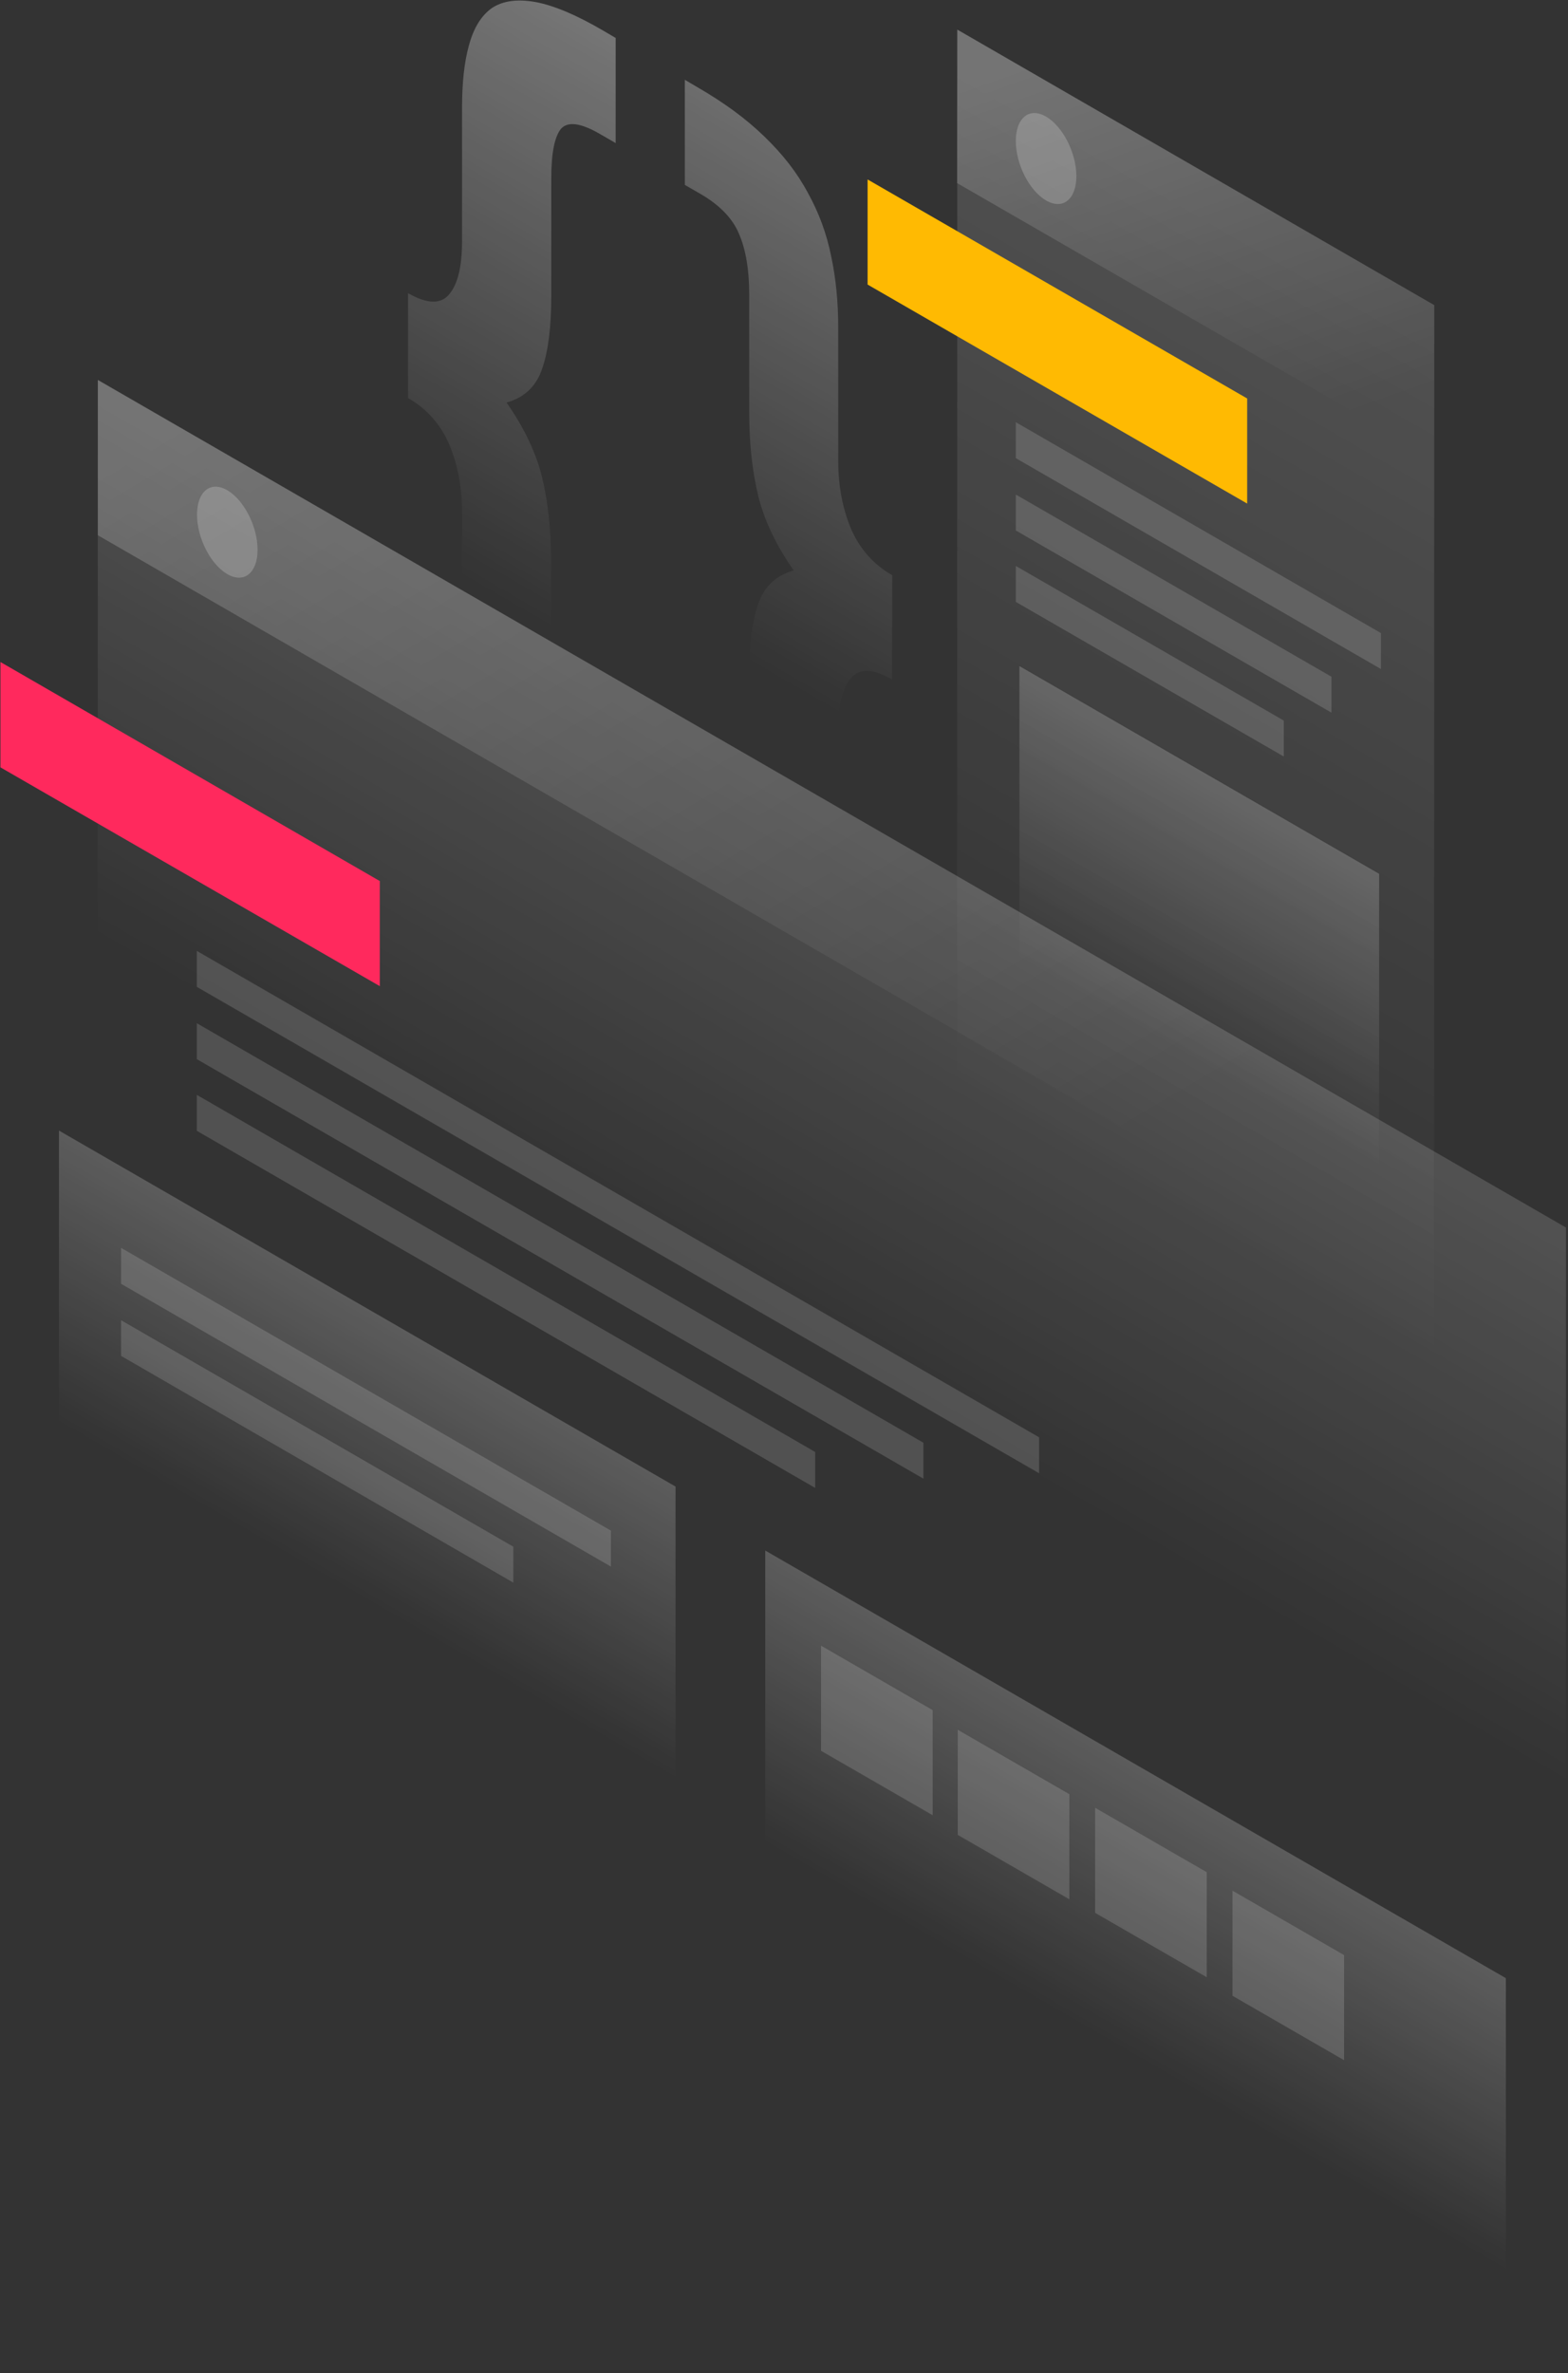 <?xml version="1.0" encoding="utf-8"?>
<!-- Generator: Adobe Illustrator 22.1.0, SVG Export Plug-In . SVG Version: 6.00 Build 0)  -->
<svg version="1.1" id="illustration" xmlns="http://www.w3.org/2000/svg" xmlns:xlink="http://www.w3.org/1999/xlink" x="0px"
	 y="0px" viewBox="0 0 694 1050" style="enable-background:new 0 0 694 1050;" xml:space="preserve">
<rect x="0" y="0" width="694" height="1050" fill="#333333" stroke="none"/>
<style type="text/css">
	.st0{opacity:0.4;fill:url(#SVGID_1_);enable-background:new    ;}
	.st1{opacity:0.4;fill:url(#SVGID_2_);enable-background:new    ;}
	.st2{opacity:0.15;fill:url(#SVGID_3_);enable-background:new    ;}
	.st3{fill:#FFBA02;}
	.st4{opacity:0.2;fill:url(#SVGID_4_);enable-background:new    ;}
	.st5{opacity:0.15;fill:#FFFFFF;enable-background:new    ;}
	.st6{opacity:0.2;fill:url(#SVGID_5_);enable-background:new    ;}
	.st7{opacity:0.2;fill:#FFFFFF;enable-background:new    ;}
	.st8{opacity:0.15;fill:url(#SVGID_6_);enable-background:new    ;}
	.st9{fill:#FF295D;}
	.st10{opacity:0.2;fill:url(#SVGID_7_);enable-background:new    ;}
	.st11{opacity:0.2;fill:url(#SVGID_8_);enable-background:new    ;}
	.st12{opacity:0.2;fill:url(#SVGID_9_);enable-background:new    ;}
</style>
<linearGradient id="SVGID_1_" gradientUnits="userSpaceOnUse" x1="452.461" y1="-236.677" x2="288.668" y2="47.267" gradientTransform="matrix(1 0 0 1 0 258)">
	<stop  offset="0" style="stop-color:#FFFFFF"/>
	<stop  offset="0.903" style="stop-color:#FFFFFF;stop-opacity:0"/>
</linearGradient>
<path class="st0" d="M394.8,300.6c-8.5-4.9-14.6-5-18.3-0.4c-3.8,4.6-5.6,12.4-5.6,23.3v59c0,11.2-1,20.5-3.1,27.9
	c-2.1,7.7-5.6,13.1-10.4,16.3c-4.7,3.3-11.1,4.1-19.2,2.6c-7.9-1.4-17.8-5.6-29.6-12.4l-5.6-3.3v-46.5l7.1,4.1
	c8.5,4.9,14.1,5.5,16.9,2c3-3.5,4.5-10.7,4.5-21.6v-52c0-13.6,1.3-24.3,4-32.1c2.6-7.9,7.9-12.9,15.8-15.1
	c-7.9-11.3-13.2-22.5-15.8-33.4c-2.6-10.9-3.9-23.1-3.9-36.7v-52c0-10.9-1.5-19.9-4.5-26.8c-2.8-6.8-8.5-12.7-16.9-17.6l-7.1-4.1
	V35.3l5.6,3.3c11.8,6.8,21.7,14.1,29.6,21.8c8.1,7.8,14.5,16,19.2,24.8c4.9,8.8,8.4,18.2,10.4,28.3c2.1,9.8,3.1,20.3,3.1,31.5v59
	c0,10.9,1.9,20.9,5.6,29.8c3.8,8.9,9.9,15.9,18.3,20.7L394.8,300.6z"/>
<linearGradient id="SVGID_2_" gradientUnits="userSpaceOnUse" x1="357.802" y1="-255.986" x2="193.946" y2="28.002" gradientTransform="matrix(1 0 0 1 0 258)">
	<stop  offset="0" style="stop-color:#FFFFFF"/>
	<stop  offset="0.903" style="stop-color:#FFFFFF;stop-opacity:0"/>
</linearGradient>
<path class="st1" d="M180.6,129.7c8.5,4.9,14.6,5,18.3,0.4c3.8-4.6,5.6-12.4,5.6-23.3v-59c0-11.2,1-20.5,3.1-27.9
	c2.1-7.7,5.5-13.1,10.2-16.4c4.9-3.2,11.3-4,19.2-2.6c8.1,1.5,18.1,5.7,29.9,12.6l5.6,3.3v46.5l-7.1-4.1c-8.5-4.9-14.2-5.6-17.2-2.1
	c-2.8,3.6-4.2,10.8-4.2,21.8v52c0,13.5-1.3,24.3-4,32.1c-2.6,7.9-7.9,12.9-15.8,15.1c7.9,11.3,13.2,22.5,15.8,33.4
	s3.9,23.1,3.9,36.7v52c0,10.9,1.4,19.8,4.2,26.7c3,6.9,8.7,12.9,17.2,17.7l7.1,4.1v46.5l-5.6-3.3c-11.8-6.8-21.8-14.2-29.9-21.9
	c-7.9-7.7-14.3-15.9-19.2-24.8c-4.7-8.7-8.1-18.1-10.1-28.1c-2.1-9.8-3.1-20.3-3.1-31.5v-59c0-10.9-1.9-20.9-5.6-29.8
	c-3.8-8.9-9.9-15.9-18.3-20.7V129.7z"/>
<linearGradient id="SVGID_3_" gradientUnits="userSpaceOnUse" x1="638.784" y1="-120.754" x2="436.928" y2="228.961" gradientTransform="matrix(1 0 0 1 0 258)">
	<stop  offset="0" style="stop-color:#FFFFFF"/>
	<stop  offset="1" style="stop-color:#FFFFFF;stop-opacity:0"/>
</linearGradient>
<path class="st2" d="M423.7,13.1L634.8,135l-0.1,506.1L423.6,519.3L423.7,13.1z"/>
<path class="st3" d="M384,79.4l168,96.9v46.5l-168-96.9V79.4z"/>
<linearGradient id="SVGID_4_" gradientUnits="userSpaceOnUse" x1="561.26" y1="100.228" x2="505.159" y2="197.423" gradientTransform="matrix(1 0 0 1 0 258)">
	<stop  offset="0" style="stop-color:#FFFFFF"/>
	<stop  offset="1" style="stop-color:#FFFFFF;stop-opacity:0"/>
</linearGradient>
<path class="st4" d="M451.2,294.7l159.2,91.9v140.7l-159.2-91.9V294.7z"/>
<path class="st5" d="M449.6,186.8l161.6,93.3V296l-161.6-93.3V186.8z"/>
<path class="st5" d="M449.6,218.8l139.7,80.6v15.9l-139.7-80.6L449.6,218.8z"/>
<path class="st5" d="M449.6,250.4l118.6,68.4v15.9l-118.6-68.4V250.4z"/>
<linearGradient id="SVGID_5_" gradientUnits="userSpaceOnUse" x1="496.054" y1="-243.84" x2="560.419" y2="-61.615" gradientTransform="matrix(1 0 0 1 0 258)">
	<stop  offset="0" style="stop-color:#FFFFFF"/>
	<stop  offset="1" style="stop-color:#FFFFFF;stop-opacity:0"/>
</linearGradient>
<path class="st6" d="M423.7,13.1L634.8,135v67.8L423.6,81L423.7,13.1z"/>
<path class="st7" d="M476.4,77.9c0,10.3-6,15.1-13.4,10.8c-7.4-4.3-13.4-16-13.4-26.3s6-15.1,13.4-10.8
	C470.4,55.9,476.4,67.7,476.4,77.9z"/>
<linearGradient id="SVGID_6_" gradientUnits="userSpaceOnUse" x1="477.779" y1="160.821" x2="370.86" y2="346.103" gradientTransform="matrix(1 0 0 1 0 258)">
	<stop  offset="0" style="stop-color:#FFFFFF"/>
	<stop  offset="1" style="stop-color:#FFFFFF;stop-opacity:0"/>
</linearGradient>
<path class="st8" d="M43.3,168.1l649.8,375l-0.1,506.4l-649.8-375L43.3,168.1z"/>
<path class="st9" d="M0.2,292.9l167.9,96.9v46.5L0.2,339.5V292.9z"/>
<path class="st5" d="M87.1,420.7l372.8,215.2v15.9L87.1,436.6V420.7z"/>
<path class="st5" d="M87.1,452.7l321.6,185.6v15.9L87.1,468.6V452.7z"/>
<path class="st5" d="M87.1,484.4l273.7,158v15.9l-273.7-158L87.1,484.4z"/>
<linearGradient id="SVGID_7_" gradientUnits="userSpaceOnUse" x1="533.06" y1="540.178" x2="476.958" y2="637.374" gradientTransform="matrix(1 0 0 1 0 258)">
	<stop  offset="0" style="stop-color:#FFFFFF"/>
	<stop  offset="1" style="stop-color:#FFFFFF;stop-opacity:0"/>
</linearGradient>
<path class="st10" d="M338.7,686l327.8,189.2v140.7L338.7,826.7V686z"/>
<path class="st5" d="M363.4,728.1l49.4,28.5v46.5l-49.4-28.5V728.1z"/>
<path class="st5" d="M423.9,765.3l49.4,28.5v46.5l-49.4-28.5V765.3z"/>
<path class="st5" d="M484.7,799.8l49.4,28.5v46.5l-49.4-28.5L484.7,799.8z"/>
<path class="st5" d="M545.5,836.5l49.4,28.5v46.5L545.5,883V836.5z"/>
<linearGradient id="SVGID_8_" gradientUnits="userSpaceOnUse" x1="193.013" y1="338.524" x2="136.911" y2="435.72" gradientTransform="matrix(1 0 0 1 0 258)">
	<stop  offset="0" style="stop-color:#FFFFFF"/>
	<stop  offset="1" style="stop-color:#FFFFFF;stop-opacity:0"/>
</linearGradient>
<path class="st11" d="M26.1,500.2L299,657.7v140.7L26.1,640.8V500.2z"/>
<path class="st5" d="M53.6,552.1l216.8,125.1v15.9L53.6,568V552.1z"/>
<path class="st5" d="M53.6,584.1l173.6,100.2v15.9L53.6,599.9V584.1z"/>
<linearGradient id="SVGID_9_" gradientUnits="userSpaceOnUse" x1="204.28" y1="-145.158" x2="450.674" y2="272.218" gradientTransform="matrix(1 0 0 1 0 258)">
	<stop  offset="0" style="stop-color:#FFFFFF"/>
	<stop  offset="1" style="stop-color:#FFFFFF;stop-opacity:0"/>
</linearGradient>
<path class="st12" d="M43.3,168.1l648.9,374.6v68.6L43.3,236.8V168.1z"/>
<path class="st7" d="M114,243.2c0,10.3-6,15.1-13.4,10.8c-7.4-4.3-13.4-16-13.4-26.3s6-15.1,13.4-10.8S114,233,114,243.2z"/>
</svg>
